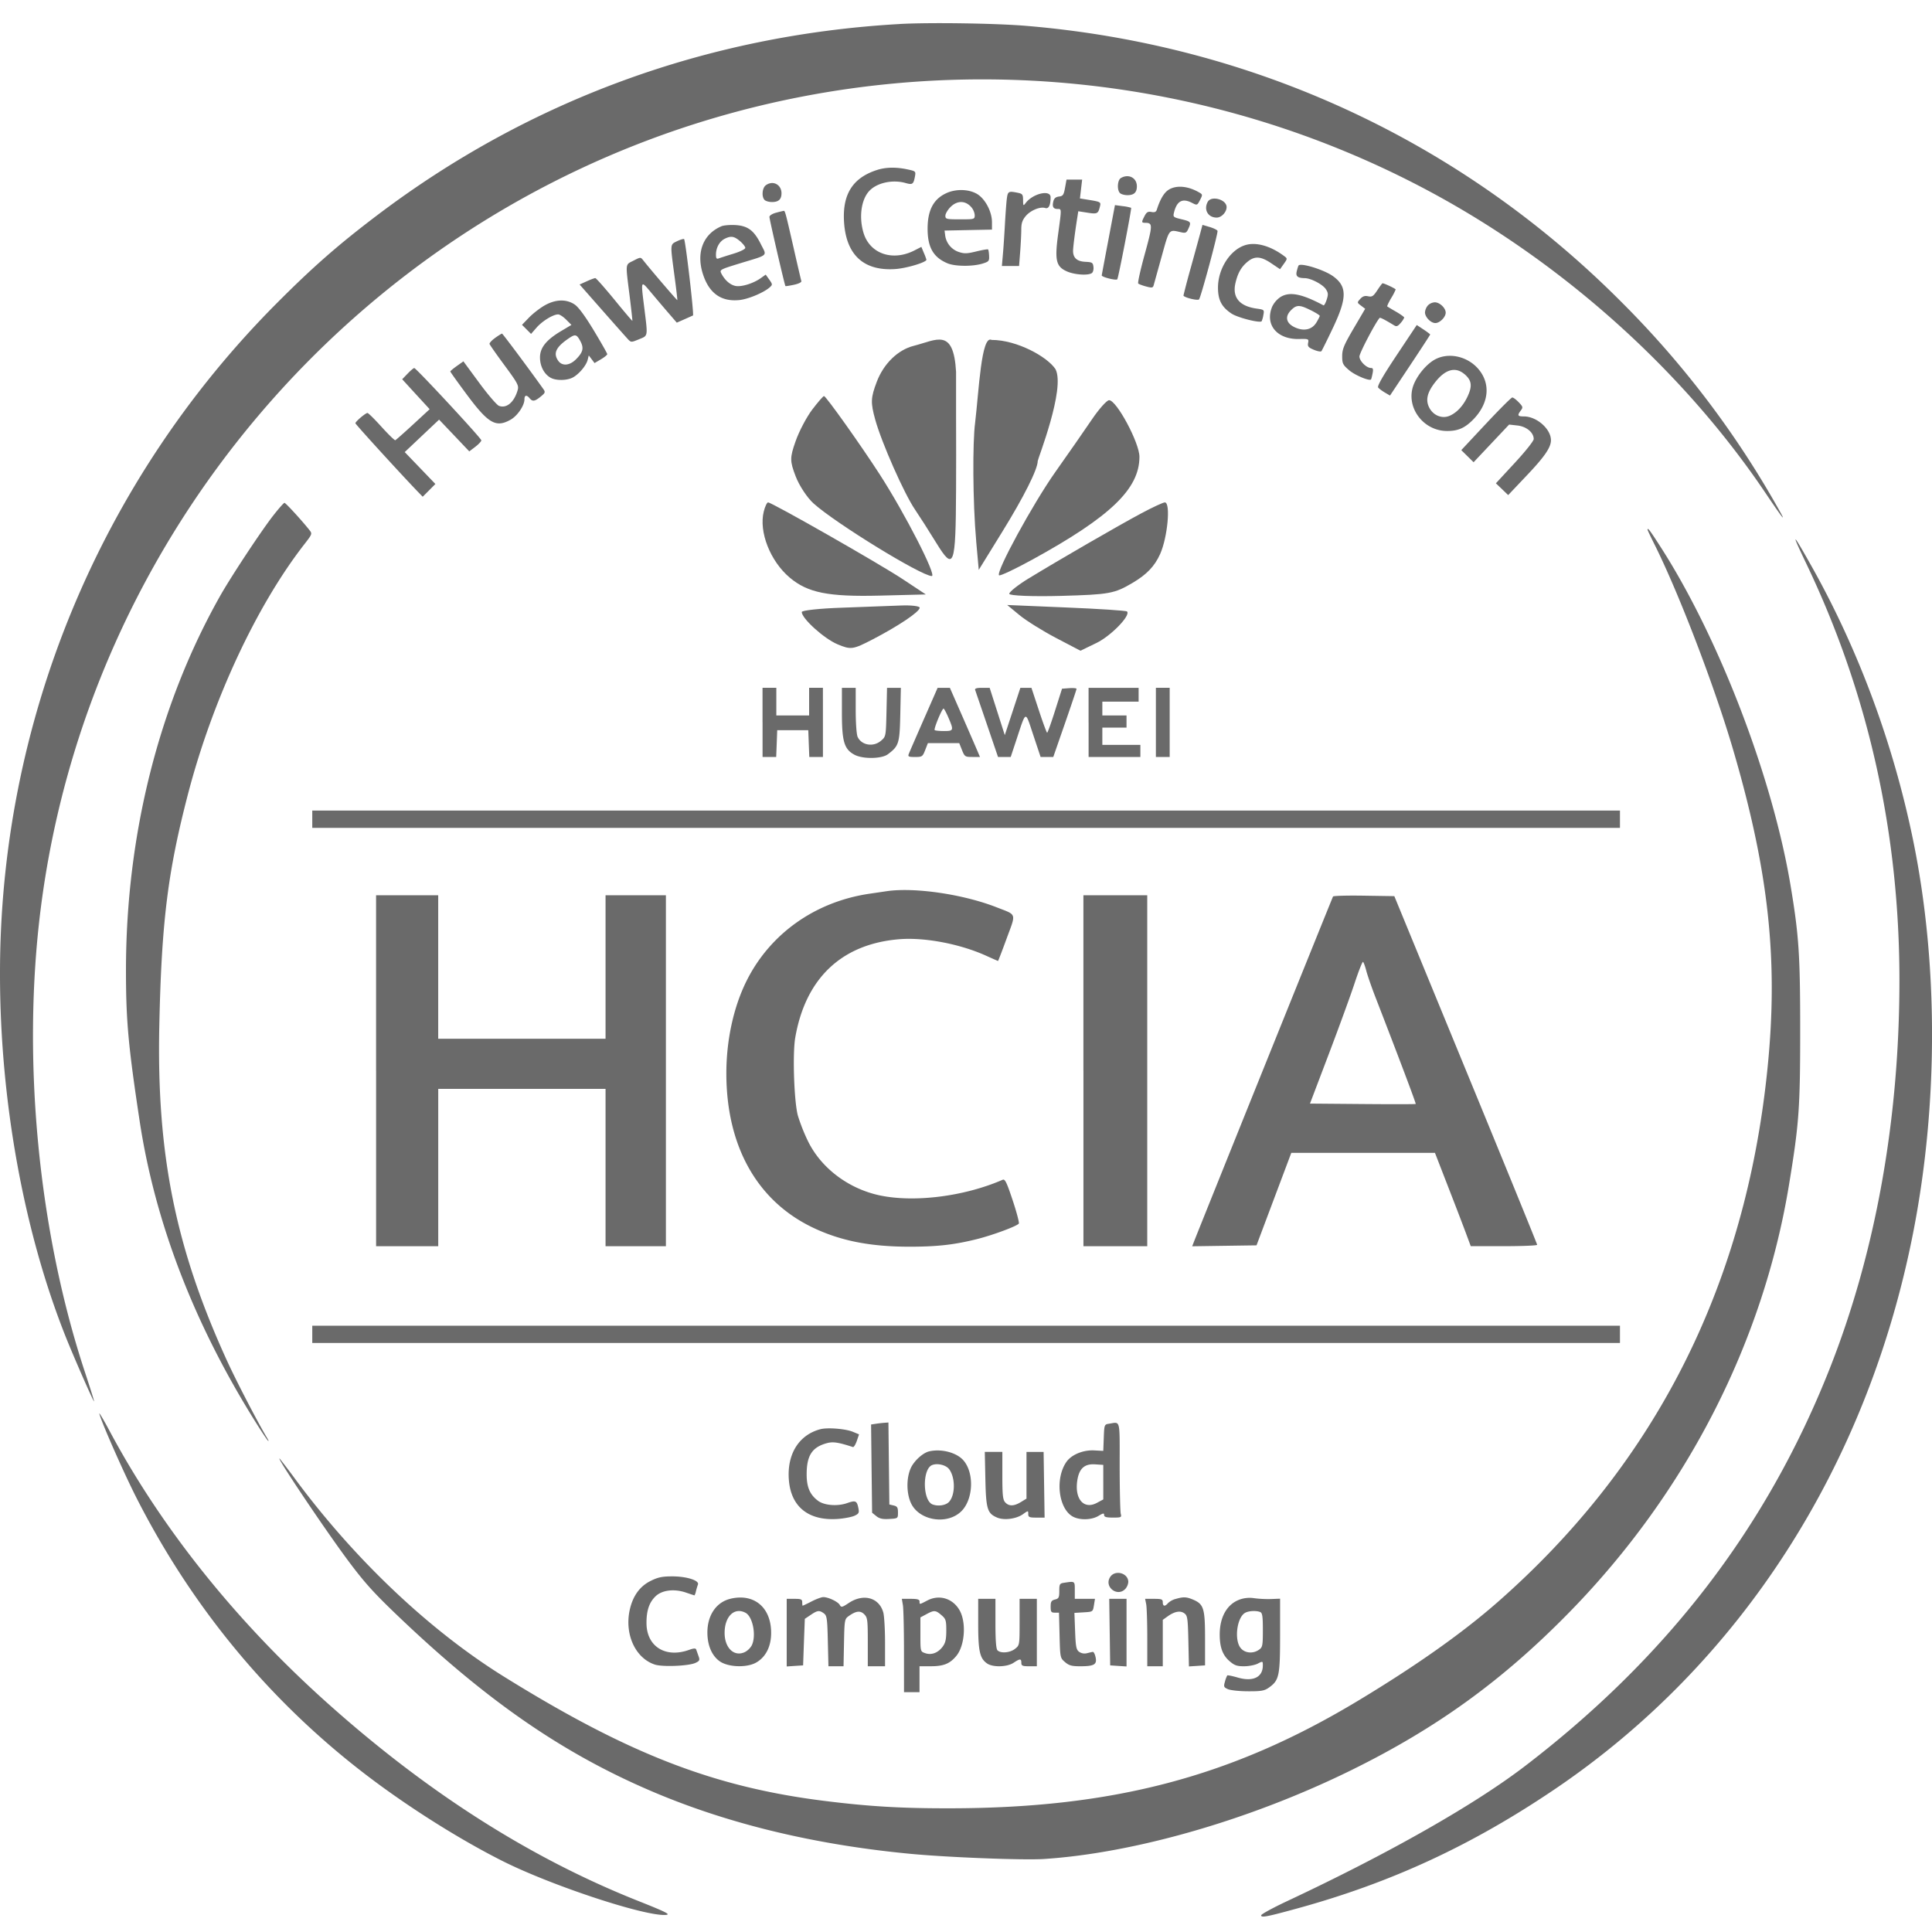 <svg width="70" height="70" fill="none" xmlns="http://www.w3.org/2000/svg"><path d="M31.768 13.831c.25-.656.763-1.155 1.335-1.3.829-.208 1.444-.678 1.537.94v1.618c0 1.863.008.951 0 2.655-.013 2.793-.078 2.966-.718 1.924-.27-.439-.616-.98-.768-1.203-.393-.574-1.214-2.43-1.444-3.265-.17-.618-.163-.787.058-1.369ZM28.825 15.99c.126-.362.398-.878.603-1.149.205-.27.397-.491.427-.491.07 0 1.331 1.773 2.016 2.834.917 1.42 2.078 3.687 1.89 3.687-.373 0-3.472-1.902-4.284-2.63-.23-.206-.523-.65-.65-.986-.211-.553-.211-.67-.002-1.266ZM38.244 17.091c.461-.652 1.052-1.5 1.313-1.887.26-.385.543-.702.627-.704.27-.004 1.1 1.543 1.1 2.05 0 1.163-1.047 2.17-3.877 3.724-.632.347-1.177.604-1.21.57-.121-.121 1.227-2.593 2.047-3.753ZM35.37 19.611c-.128-1.43-.133-3.598-.04-4.291.138-1.155.223-3.2.598-3.004.921 0 2.027.615 2.316 1.062.363.708-.645 3.253-.645 3.325 0 .297-.5 1.295-1.294 2.579l-.843 1.366-.093-1.037ZM28.61 20.925c-.704-.596-1.12-1.656-.938-2.389.045-.183.116-.333.157-.333.136 0 4.021 2.214 4.874 2.778l.842.557-1.661.042c-1.876.047-2.62-.102-3.274-.655ZM37.267 20.96c1.087-.665 3.275-1.93 4.09-2.364.404-.216.786-.393.847-.393.218 0 .101 1.27-.172 1.875-.199.44-.484.737-.992 1.038-.666.393-.84.425-2.593.474-1.034.028-1.88-.006-1.88-.075 0-.07.315-.32.7-.556ZM29.05 22.174c0-.058.646-.129 1.436-.155.791-.027 1.753-.063 2.138-.08s.7.02.699.08c-.001.146-.77.662-1.71 1.15-.71.368-.784.378-1.27.174-.485-.204-1.294-.934-1.294-1.169ZM38.262 23.114c-.486-.255-1.083-.627-1.326-.828l-.443-.366 2.138.09c1.175.048 2.166.113 2.201.144.152.133-.58.89-1.109 1.144l-.576.279-.885-.463Z" fill="#6A6A6A"/><path fill-rule="evenodd" clip-rule="evenodd" d="M32.585.871c-6.969.398-13.422 2.762-18.927 6.934-1.404 1.064-2.326 1.872-3.627 3.178A34.384 34.384 0 0 0 0 35.294c0 4.566.856 9.3 2.37 13.114.3.753 1.018 2.39 1.038 2.365.008-.01-.14-.482-.328-1.05C1.388 44.605.79 38.381 1.471 32.959 3.163 19.48 12.801 8.141 25.846 4.284 34.502 1.726 43.855 2.68 51.785 6.93c4.84 2.594 9.188 6.494 12.17 10.914.634.94.78 1.126.517.657a34.265 34.265 0 0 0-5.716-7.55C52.95 5.114 45.413 1.62 37.16.935 36.042.843 33.663.809 32.585.87Zm-.8 5.285c-.885.28-1.267.878-1.204 1.885.075 1.198.714 1.785 1.858 1.707.41-.028 1.127-.244 1.127-.338a2.05 2.05 0 0 0-.092-.245l-.091-.22-.252.129c-.795.406-1.62.119-1.846-.644-.166-.559-.084-1.18.197-1.497.272-.308.853-.439 1.332-.301.246.07.283.045.335-.23.036-.196.032-.2-.276-.266-.402-.086-.774-.08-1.089.02Zm8.828.293c-.127.075-.15.431-.034.547.041.041.162.075.269.075.239 0 .343-.098.343-.321 0-.308-.3-.463-.578-.3Zm-2.025.356c-.047.258-.075.3-.22.316-.116.014-.177.066-.204.175-.048.193-.002.276.156.276.146 0 .146-.03.02.896-.13.96-.08 1.186.308 1.362.271.123.762.16.908.067.046-.03.074-.13.062-.225-.018-.157-.046-.174-.294-.186-.301-.014-.445-.142-.445-.395 0-.132.07-.686.159-1.243l.03-.194.326.051c.358.057.394.04.455-.209.046-.183.047-.182-.486-.268l-.235-.038.04-.341.04-.342h-.566l-.054.298ZM27.726 6.73c-.116.116-.13.409-.023.515.041.042.162.075.268.075.24 0 .344-.098.344-.32 0-.21-.147-.369-.344-.369a.399.399 0 0 0-.245.099Zm14.62.143c-.167.102-.31.34-.431.72-.027.086-.08.11-.196.087-.125-.024-.176.006-.249.146-.116.225-.114.246.018.247.283.002.282.064-.01 1.13-.156.565-.263 1.046-.238 1.07.025.023.154.072.286.107.208.056.246.05.272-.04l.291-1.047c.284-1.02.252-.98.7-.878.165.038.2.022.265-.121.113-.248.1-.266-.242-.349-.3-.071-.315-.085-.277-.24.104-.426.307-.535.658-.353.179.093.184.09.285-.103.096-.187.095-.202-.014-.267-.408-.242-.833-.283-1.118-.11ZM34.285 7c-.458.21-.671.608-.676 1.26-.006.693.203 1.064.72 1.28.275.116.912.12 1.268.011.229-.07.25-.094.24-.281-.005-.113-.021-.217-.036-.232-.015-.015-.207.018-.428.072-.341.083-.438.086-.648.015a.736.736 0 0 1-.482-.615l-.02-.156.859-.018.859-.017v-.268c0-.39-.254-.863-.555-1.032-.303-.17-.756-.178-1.101-.02Zm2.193.21c-.018.147-.048.563-.068.925-.02.361-.052.847-.073 1.08l-.037.423h.623l.04-.517c.022-.284.04-.648.04-.81 0-.22.04-.338.159-.48.174-.208.523-.353.708-.294.125.04.194-.098.195-.389.002-.287-.642-.139-.904.209-.085.112-.091.105-.093-.107-.002-.204-.022-.231-.197-.266-.334-.067-.358-.053-.393.227Zm7.279.106c-.152.283.012.568.327.568.171 0 .358-.198.358-.38 0-.278-.556-.43-.685-.188Zm-8.594.158a.537.537 0 0 1 .153.313c0 .159-.004.16-.531.16-.496 0-.532-.009-.532-.13 0-.072.083-.213.183-.314.233-.233.511-.244.727-.029Zm4.999 1.201c-.13.685-.24 1.27-.244 1.302-.008.06.513.193.563.143.038-.038.527-2.566.502-2.591a1.6 1.6 0 0 0-.303-.06l-.283-.038-.235 1.244Zm-12.05-.966c-.13.034-.234.101-.234.15 0 .09.552 2.479.58 2.506.008.009.147-.013.308-.047.176-.038.283-.092.268-.137-.013-.04-.14-.58-.28-1.2-.304-1.328-.31-1.35-.365-1.341a5.68 5.68 0 0 0-.277.069Zm-1.975.49c-.692.293-.94 1.012-.634 1.832.233.626.661.905 1.287.84.324-.033.887-.27 1.102-.463.102-.092.1-.108-.02-.278l-.129-.18-.178.127c-.27.192-.694.324-.912.284-.197-.037-.391-.207-.518-.453-.068-.133-.046-.145.664-.363 1.079-.33.991-.25.765-.705-.247-.495-.474-.662-.932-.686-.192-.01-.414.01-.495.044Zm17.362.209c-.038.142-.193.708-.345 1.257a28.445 28.445 0 0 0-.275 1.04c0 .068.512.199.564.143.066-.07.695-2.405.67-2.483-.012-.034-.14-.097-.283-.14l-.262-.077-.07.26Zm-16.689.327c.106.09.193.2.193.245 0 .047-.185.138-.436.214-.24.073-.479.15-.531.17-.073.028-.096-.007-.095-.142.001-.246.127-.475.313-.569.228-.115.342-.098.556.082Zm-2.292.01c-.24.12-.237.082-.082 1.237.065.482.112.883.104.891-.012.013-.967-1.102-1.23-1.436-.1-.126-.1-.126-.36.008-.3.153-.29.063-.14 1.258.062.499.108.914.102.922-.006.008-.3-.337-.65-.767-.353-.43-.664-.782-.693-.782-.03 0-.17.052-.311.116l-.258.116.821.933c.452.513.872.986.933 1.051.11.116.118.116.399 0 .332-.136.322-.078.193-1.117-.132-1.057-.142-1.036.266-.55.197.235.483.571.634.746l.275.319.287-.126.3-.134c.043-.033-.275-2.756-.324-2.77-.035-.008-.154.03-.266.085Zm20.592.139c-.545.174-.98.858-.98 1.537 0 .45.132.703.491.941.222.148 1.027.351 1.091.277a.938.938 0 0 0 .062-.224c.036-.191.03-.196-.242-.234-.619-.085-.886-.4-.772-.912.083-.367.205-.586.434-.78.262-.22.484-.208.866.05l.318.214.136-.191c.134-.189.134-.194.017-.282-.498-.374-1.03-.522-1.421-.396Zm1.937.74c-.014.025-.043.12-.065.21-.042.178.034.24.293.244.22.002.65.226.762.398.088.134.092.194.03.384-.04.124-.093.215-.115.203-.788-.421-1.232-.507-1.56-.3a.887.887 0 0 0-.298.346c-.273.656.176 1.194.98 1.174.337-.008.349-.003.321.142-.024.125.01.166.208.248.13.055.254.078.275.05.02-.026.202-.391.402-.812.531-1.113.536-1.528.022-1.901-.329-.239-1.19-.503-1.255-.386Zm2.855.893c-.143.217-.191.248-.333.217-.12-.026-.198 0-.285.096-.118.131-.118.134.03.245l.149.113-.417.71c-.354.605-.416.755-.416 1.006 0 .266.024.315.253.511.21.18.727.397.791.333.01-.01.035-.107.057-.216.03-.152.018-.199-.054-.199-.168 0-.422-.252-.422-.418 0-.12.573-1.215.73-1.395.02-.025.175.054.531.27.082.05.133.03.233-.089a.728.728 0 0 0 .129-.194c.001-.022-.132-.118-.295-.213a7.83 7.83 0 0 1-.32-.19c-.013-.011.05-.146.14-.3a2.1 2.1 0 0 0 .165-.315c0-.03-.412-.225-.476-.225-.013 0-.098.114-.19.253Zm-30.181.556c-.172.1-.424.297-.56.439l-.248.257.164.164.164.165.203-.232c.207-.236.598-.475.779-.475.056 0 .187.086.291.191l.19.19-.366.218c-.546.324-.774.607-.773.962 0 .317.151.604.386.735.195.108.58.105.797-.007.223-.116.492-.433.544-.642l.04-.16.105.138.104.139.23-.136c.127-.075.231-.16.231-.187 0-.027-.218-.411-.484-.853-.32-.53-.557-.852-.697-.946-.306-.206-.702-.191-1.1.04Zm32.013-.005a.44.44 0 0 0-.104.25c0 .17.21.387.375.387.161 0 .375-.215.375-.376 0-.17-.217-.376-.397-.376a.388.388 0 0 0-.25.115Zm-4.242.172c.18.09.325.181.325.204 0 .023-.055.131-.122.242-.162.265-.465.328-.797.166-.304-.149-.35-.385-.119-.616.198-.198.309-.198.713.005Zm3.11 1.632c-.509.766-.71 1.12-.668 1.17.034.041.144.123.245.182l.183.108.728-1.094c.4-.602.728-1.105.728-1.118 0-.012-.11-.095-.243-.184l-.243-.16-.73 1.096Zm-32.663-.629c-.12.086-.211.185-.202.219.009.034.254.383.544.776.477.647.522.73.475.897-.127.44-.403.673-.677.57-.078-.03-.4-.404-.715-.833l-.574-.78-.236.167c-.13.093-.238.182-.239.2 0 .017.266.39.593.83.787 1.06 1.06 1.217 1.594.916.247-.14.5-.512.5-.737 0-.155.078-.171.187-.039.106.128.187.116.402-.06.166-.136.174-.161.094-.275-.491-.691-1.471-2.007-1.496-2.007-.017 0-.13.07-.25.156Zm3.086.113c.137.254.102.404-.157.663-.231.232-.502.253-.644.05-.19-.273-.08-.5.401-.822.218-.146.271-.132.4.109ZM52 13.02c-.288.153-.603.513-.76.868-.355.803.293 1.734 1.203 1.728.39-.002.633-.11.932-.414.577-.586.647-1.31.177-1.846-.395-.45-1.062-.595-1.552-.336Zm-37.232.518-.196.203.497.543.498.542-.6.554c-.33.304-.62.56-.644.57-.025.01-.25-.21-.5-.485-.25-.277-.478-.502-.508-.502-.071 0-.438.311-.438.372 0 .038 1.663 1.86 2.288 2.508l.15.155.23-.23.23-.232-.555-.578-.556-.578.622-.588.623-.588.547.575.547.576.219-.167c.12-.092.218-.197.218-.233 0-.074-2.362-2.62-2.431-2.62-.024 0-.133.09-.24.203Zm38.29.015c.256.217.291.414.134.77-.158.36-.4.626-.67.742-.272.117-.59-.01-.736-.293-.139-.269-.081-.539.193-.898.373-.49.746-.601 1.078-.32Zm.777 1.804-.89.952.224.22.222.219.644-.683.643-.682.303.034c.327.037.588.254.588.49 0 .07-.297.444-.685.863l-.685.741.223.213.222.214.654-.69c.663-.697.896-1.035.896-1.297 0-.408-.517-.863-.979-.863-.23 0-.249-.035-.113-.216.084-.11.077-.138-.076-.297-.092-.097-.198-.175-.234-.173-.037.002-.467.432-.956.955ZM9.904 18.674c-.428.545-1.521 2.2-1.916 2.896-2.23 3.942-3.424 8.683-3.424 13.592 0 1.82.084 2.736.496 5.456.559 3.684 1.977 7.363 4.21 10.922.205.328.403.624.439.658.036.035.023-.008-.029-.094-.321-.53-1.106-2.04-1.448-2.787-1.87-4.085-2.56-7.492-2.46-12.15.08-3.756.305-5.573 1.037-8.388.88-3.385 2.475-6.815 4.205-9.043.302-.388.305-.396.194-.535-.269-.34-.857-.982-.901-.982-.026 0-.208.205-.403.455Zm49.79.518c0 .018.11.25.243.516.88 1.755 2.172 5.124 2.852 7.437 1.383 4.712 1.697 8.091 1.152 12.433-.937 7.459-4.17 13.633-9.668 18.46-1.288 1.131-2.967 2.318-5.08 3.59-4.571 2.752-8.873 3.885-14.782 3.89-1.759.003-2.92-.066-4.532-.267-4.01-.5-7.111-1.702-11.62-4.504-2.68-1.665-5.37-4.206-7.526-7.108a27.997 27.997 0 0 0-.593-.783c-.214-.193 1.632 2.562 2.472 3.688.593.796.933 1.173 1.825 2.024 3.2 3.054 5.933 4.943 9.14 6.318 2.758 1.183 5.904 1.947 9.393 2.28 1.34.129 4.112.237 4.847.189 3.307-.214 7.514-1.43 11.158-3.226 3.1-1.528 5.494-3.264 7.91-5.739 4.208-4.31 6.987-9.724 7.932-15.45.366-2.222.407-2.783.407-5.617 0-2.73-.046-3.423-.347-5.23-.652-3.917-2.595-8.983-4.7-12.26-.397-.619-.483-.732-.483-.641Zm5.747 1.22c2.252 4.703 3.381 9.76 3.379 15.124-.003 5.044-.869 9.859-2.53 14.06-2.268 5.736-5.874 10.439-11.034 14.39-1.833 1.404-4.93 3.163-8.61 4.89-.524.246-.953.48-.953.52 0 .093.203.054 1.328-.255 3.401-.935 6.317-2.287 9.33-4.328 6.706-4.543 11.296-11.671 12.962-20.13.917-4.655.917-9.788.001-14.248-.716-3.487-1.975-6.884-3.668-9.902-.718-1.279-.776-1.313-.205-.121Zm-37.812 5.762v1.253h.494l.019-.486.018-.485h1.125l.018.485.019.486h.494V24.92h-.5v1.002H28.128v-1.002h-.5v1.253Zm2.875-.342c0 1.036.083 1.314.454 1.513.301.162.984.153 1.21-.016.4-.3.428-.39.451-1.441l.021-.967h-.501l-.02.883c-.021.878-.022.883-.197 1.033-.277.24-.708.168-.849-.14-.039-.087-.069-.503-.069-.964v-.812h-.5v.911Zm2.968.228c-.274.627-.52 1.19-.544 1.253-.039.1-.01.114.225.114.257 0 .275-.012.368-.25l.098-.252h1.136l.1.251c.096.24.113.25.376.25h.275l-.086-.203c-.047-.112-.292-.676-.544-1.253l-.46-1.049h-.444l-.5 1.14Zm1.86-1.06.428 1.252.4 1.174h.46l.202-.61c.366-1.104.315-1.09.617-.181l.264.792h.459l.421-1.212c.232-.667.422-1.232.422-1.257 0-.024-.119-.035-.263-.025l-.263.02-.253.797c-.139.438-.267.797-.286.798-.018.001-.153-.365-.3-.813l-.269-.814h-.401l-.282.857-.283.857-.274-.857-.274-.857h-.277c-.194 0-.268.024-.249.079Zm4.11 1.174v1.253h1.876v-.439H39.94v-.626h.876v-.439h-.876v-.5H41.254v-.501H39.441v1.252Zm2.438 0v1.253h.5V24.92h-.5v1.253Zm-7.516-.171c.198.46.19.484-.162.484-.166 0-.318-.016-.337-.035-.04-.04.265-.78.322-.778.02 0 .1.149.177.329Zm-23.05 3.678v.314h47.38v-.627h-47.38v.313Zm20.815 2.608-.625.092c-1.968.29-3.602 1.447-4.454 3.157-.47.942-.733 2.143-.733 3.35 0 2.62 1.099 4.598 3.093 5.57 1.013.493 2.096.711 3.532.712 1.017 0 1.64-.07 2.469-.279.571-.144 1.448-.47 1.503-.56.02-.032-.08-.413-.224-.845-.218-.656-.278-.778-.364-.74-1.38.601-3.188.831-4.447.566-1.144-.242-2.142-1-2.615-1.987a6.763 6.763 0 0 1-.355-.902c-.138-.504-.197-2.241-.096-2.826.372-2.155 1.685-3.397 3.77-3.567.92-.075 2.204.17 3.151.6.227.103.419.187.427.187.007 0 .149-.368.314-.82.344-.936.379-.833-.377-1.128-1.204-.47-2.964-.727-3.969-.58Zm-18.502 6.505v6.358h2.251v-5.7H21.94v5.7H24.127V32.437H21.94v5.199H15.877v-5.199h-2.251v6.358Zm25.628 0v6.358H41.567V32.437H39.254v6.358Zm9.043-6.311c-.024.039-4.855 12.03-5.048 12.53l-.055.142 1.165-.017 1.166-.017.63-1.676.63-1.675h5.205l.067.172.468 1.206c.221.568.483 1.251.582 1.518l.18.484 1.203.001c.661 0 1.203-.022 1.203-.05 0-.028-1.164-2.882-2.588-6.342l-2.587-6.29-1.096-.017c-.603-.01-1.109.004-1.125.03Zm1.206 2.693c.043.164.187.58.32.925.848 2.188 1.487 3.88 1.47 3.897-.01.011-.877.012-1.925.003l-1.906-.016.678-1.785c.373-.982.796-2.143.94-2.58.144-.437.281-.783.304-.769.023.014.076.16.119.325Zm-38.19 13.17v.313h47.38v-.626h-47.38v.313ZM3.6 51.227c.099.357.896 2.16 1.341 3.036 2.08 4.091 4.982 7.553 8.59 10.245 1.474 1.1 3.222 2.19 4.69 2.927 1.786.895 5.193 2.015 5.915 1.945.169-.017-.017-.11-1.042-.517-3.87-1.542-7.558-3.885-11.154-7.088-3.344-2.977-6.073-6.378-7.975-9.939-.225-.421-.39-.695-.365-.609Zm28.136.359-.175.026.018 1.598.019 1.599.151.122c.115.093.227.118.469.104.317-.018.317-.019.317-.235 0-.179-.026-.223-.156-.253l-.156-.037-.017-1.485-.017-1.485-.14.01a4.598 4.598 0 0 0-.314.036Zm8.443-.001c-.165.025-.17.038-.187.505l-.018.478-.325-.017c-.4-.021-.82.15-1.006.41-.427.603-.293 1.718.24 1.994.252.131.676.116.919-.032.166-.101.203-.107.203-.03 0 .07.079.092.32.092.3 0 .317-.008.282-.14-.02-.078-.038-.853-.039-1.723 0-1.746.036-1.602-.389-1.537Zm-10.456.198c-.774.205-1.209.896-1.142 1.82.07.994.717 1.51 1.79 1.43.228-.018.494-.07.591-.115.154-.072.173-.108.14-.272-.055-.273-.1-.294-.411-.185-.351.122-.826.084-1.051-.084-.301-.225-.418-.504-.413-.989.006-.66.203-.957.734-1.1.22-.06.415-.031.943.142.03.01.093-.089.139-.22l.082-.24-.221-.092c-.266-.111-.92-.164-1.181-.095Zm3.938.804c-.228.056-.544.344-.662.606-.167.37-.158.938.02 1.294.306.606 1.276.764 1.79.29.456-.418.505-1.407.092-1.872-.25-.281-.805-.423-1.24-.318Zm2.041 1.005c.023 1.09.072 1.245.432 1.395.25.104.691.045.927-.123.193-.137.194-.137.194-.008 0 .112.038.13.297.13h.296l-.018-1.19-.018-1.19h-.62v1.692l-.203.124c-.253.155-.435.158-.569.01-.085-.095-.103-.262-.103-.97v-.857h-.636l.021.987Zm-1.312-.36c.232.313.224.954-.014 1.193-.12.12-.391.159-.588.083-.36-.138-.375-1.274-.02-1.424.193-.081.508-.006.622.149Zm5.584.47v.625l-.23.124c-.472.253-.813-.134-.712-.807.065-.436.26-.613.645-.588l.297.019v.626Zm.25 3.436c-.234.357.266.743.553.426a.434.434 0 0 0 .103-.246c0-.324-.477-.455-.657-.18Zm-16.653.143c-.398.198-.652.558-.76 1.074-.18.875.215 1.724.913 1.955.282.093 1.238.053 1.478-.062.147-.07.16-.1.107-.244l-.084-.237c-.019-.053-.088-.05-.264.013-.848.303-1.529-.123-1.537-.96-.004-.459.097-.762.328-.983.235-.227.676-.28 1.102-.135.163.056.303.102.31.102a.52.52 0 0 0 .051-.151c.021-.083.054-.192.073-.242.057-.148-.408-.296-.93-.296-.367 0-.52.032-.787.166Zm14.98.066c-.156.024-.171.05-.171.297 0 .237-.02.276-.157.31-.129.033-.156.078-.156.258 0 .189.02.218.152.218h.15l.021.82c.02.81.023.822.196.97.144.124.245.152.551.152.508 0 .615-.064.558-.327-.024-.113-.07-.2-.103-.195a5.09 5.09 0 0 0-.213.05.348.348 0 0 1-.279-.051c-.106-.078-.126-.183-.147-.751l-.025-.66.335-.02c.333-.02.334-.02.372-.254l.038-.235h-.731v-.313c0-.336.01-.33-.39-.269Zm-12.087.58c-.513.122-.836.598-.834 1.227.002.461.161.834.444 1.036.31.22.99.243 1.331.043.346-.201.537-.586.535-1.077-.003-.92-.62-1.434-1.476-1.23Zm2.941.096a5.07 5.07 0 0 1-.323.156c-.009 0-.016-.056-.016-.125 0-.107-.041-.125-.28-.125h-.282v2.45l.297-.02.297-.019.03-.843.032-.843.213-.143c.247-.167.314-.175.478-.055.109.08.124.185.143 1.002l.022.914h.547l.017-.855c.017-.83.022-.858.174-.966.263-.186.418-.204.56-.062.117.118.128.205.128 1.006v.877h.625v-.861c0-.474-.029-.962-.063-1.086-.15-.542-.717-.7-1.248-.348-.246.163-.276.17-.33.072-.066-.117-.414-.283-.597-.283-.064 0-.255.07-.424.157Zm4.195-.035c-.295.154-.283.153-.283.035 0-.071-.078-.094-.32-.094h-.322l.04.235c.02.13.038.89.038 1.691l.001 1.456h.562v-.94h.41c.46 0 .686-.09.92-.37.318-.378.374-1.243.108-1.681-.251-.415-.73-.553-1.154-.332Zm8.991-.054a.662.662 0 0 0-.273.151c-.108.131-.188.118-.188-.03 0-.11-.042-.126-.32-.126h-.32l.039.196c.021.107.039.657.039 1.221v1.026h.562V58.69l.176-.126c.252-.18.459-.218.605-.11.114.082.127.176.146 1.008l.02.916.292-.019.292-.019v-.973c0-1.096-.047-1.247-.44-1.412-.237-.1-.347-.103-.63-.02Zm2.32.023c-.454.166-.718.631-.718 1.263 0 .461.103.744.347.959.183.16.272.193.533.193.173 0 .397-.043.498-.096.181-.094.184-.093.184.067 0 .428-.356.599-.912.437-.193-.056-.363-.09-.377-.076a1.03 1.03 0 0 0-.084.226c-.052.18-.042.206.111.273.093.04.422.075.731.075.483.002.59-.018.758-.138.364-.26.398-.422.398-1.892v-1.325l-.328.013a4.019 4.019 0 0 1-.609-.03 1.077 1.077 0 0 0-.531.05Zm-9.469.882c0 .984.059 1.248.32 1.43.208.147.725.134.961-.023.236-.156.282-.156.282 0 0 .107.041.126.28.126h.282v-2.443h-.625v.841c0 .834-.001.842-.165.97-.181.144-.518.173-.635.055-.051-.05-.075-.357-.075-.97v-.896h-.625v.91Zm4.765.296.017 1.205.297.02.296.019v-2.45h-.627l.017 1.206Zm-13.194-.7c.266.143.397.84.222 1.185a.62.62 0 0 1-.246.237c-.386.185-.735-.144-.735-.694 0-.6.357-.943.759-.728Zm7.097.084c.159.136.176.19.176.559 0 .316-.03.447-.132.584-.167.226-.407.315-.634.235-.172-.06-.172-.061-.172-.678v-.617l.218-.117c.28-.151.333-.148.544.034Zm11.547-.113c.08.03.099.15.099.654 0 .565-.012.624-.14.713-.22.155-.518.125-.669-.067-.233-.298-.131-1.097.162-1.268.128-.074.397-.09.548-.032Z" fill="#6A6A6A"/></svg>